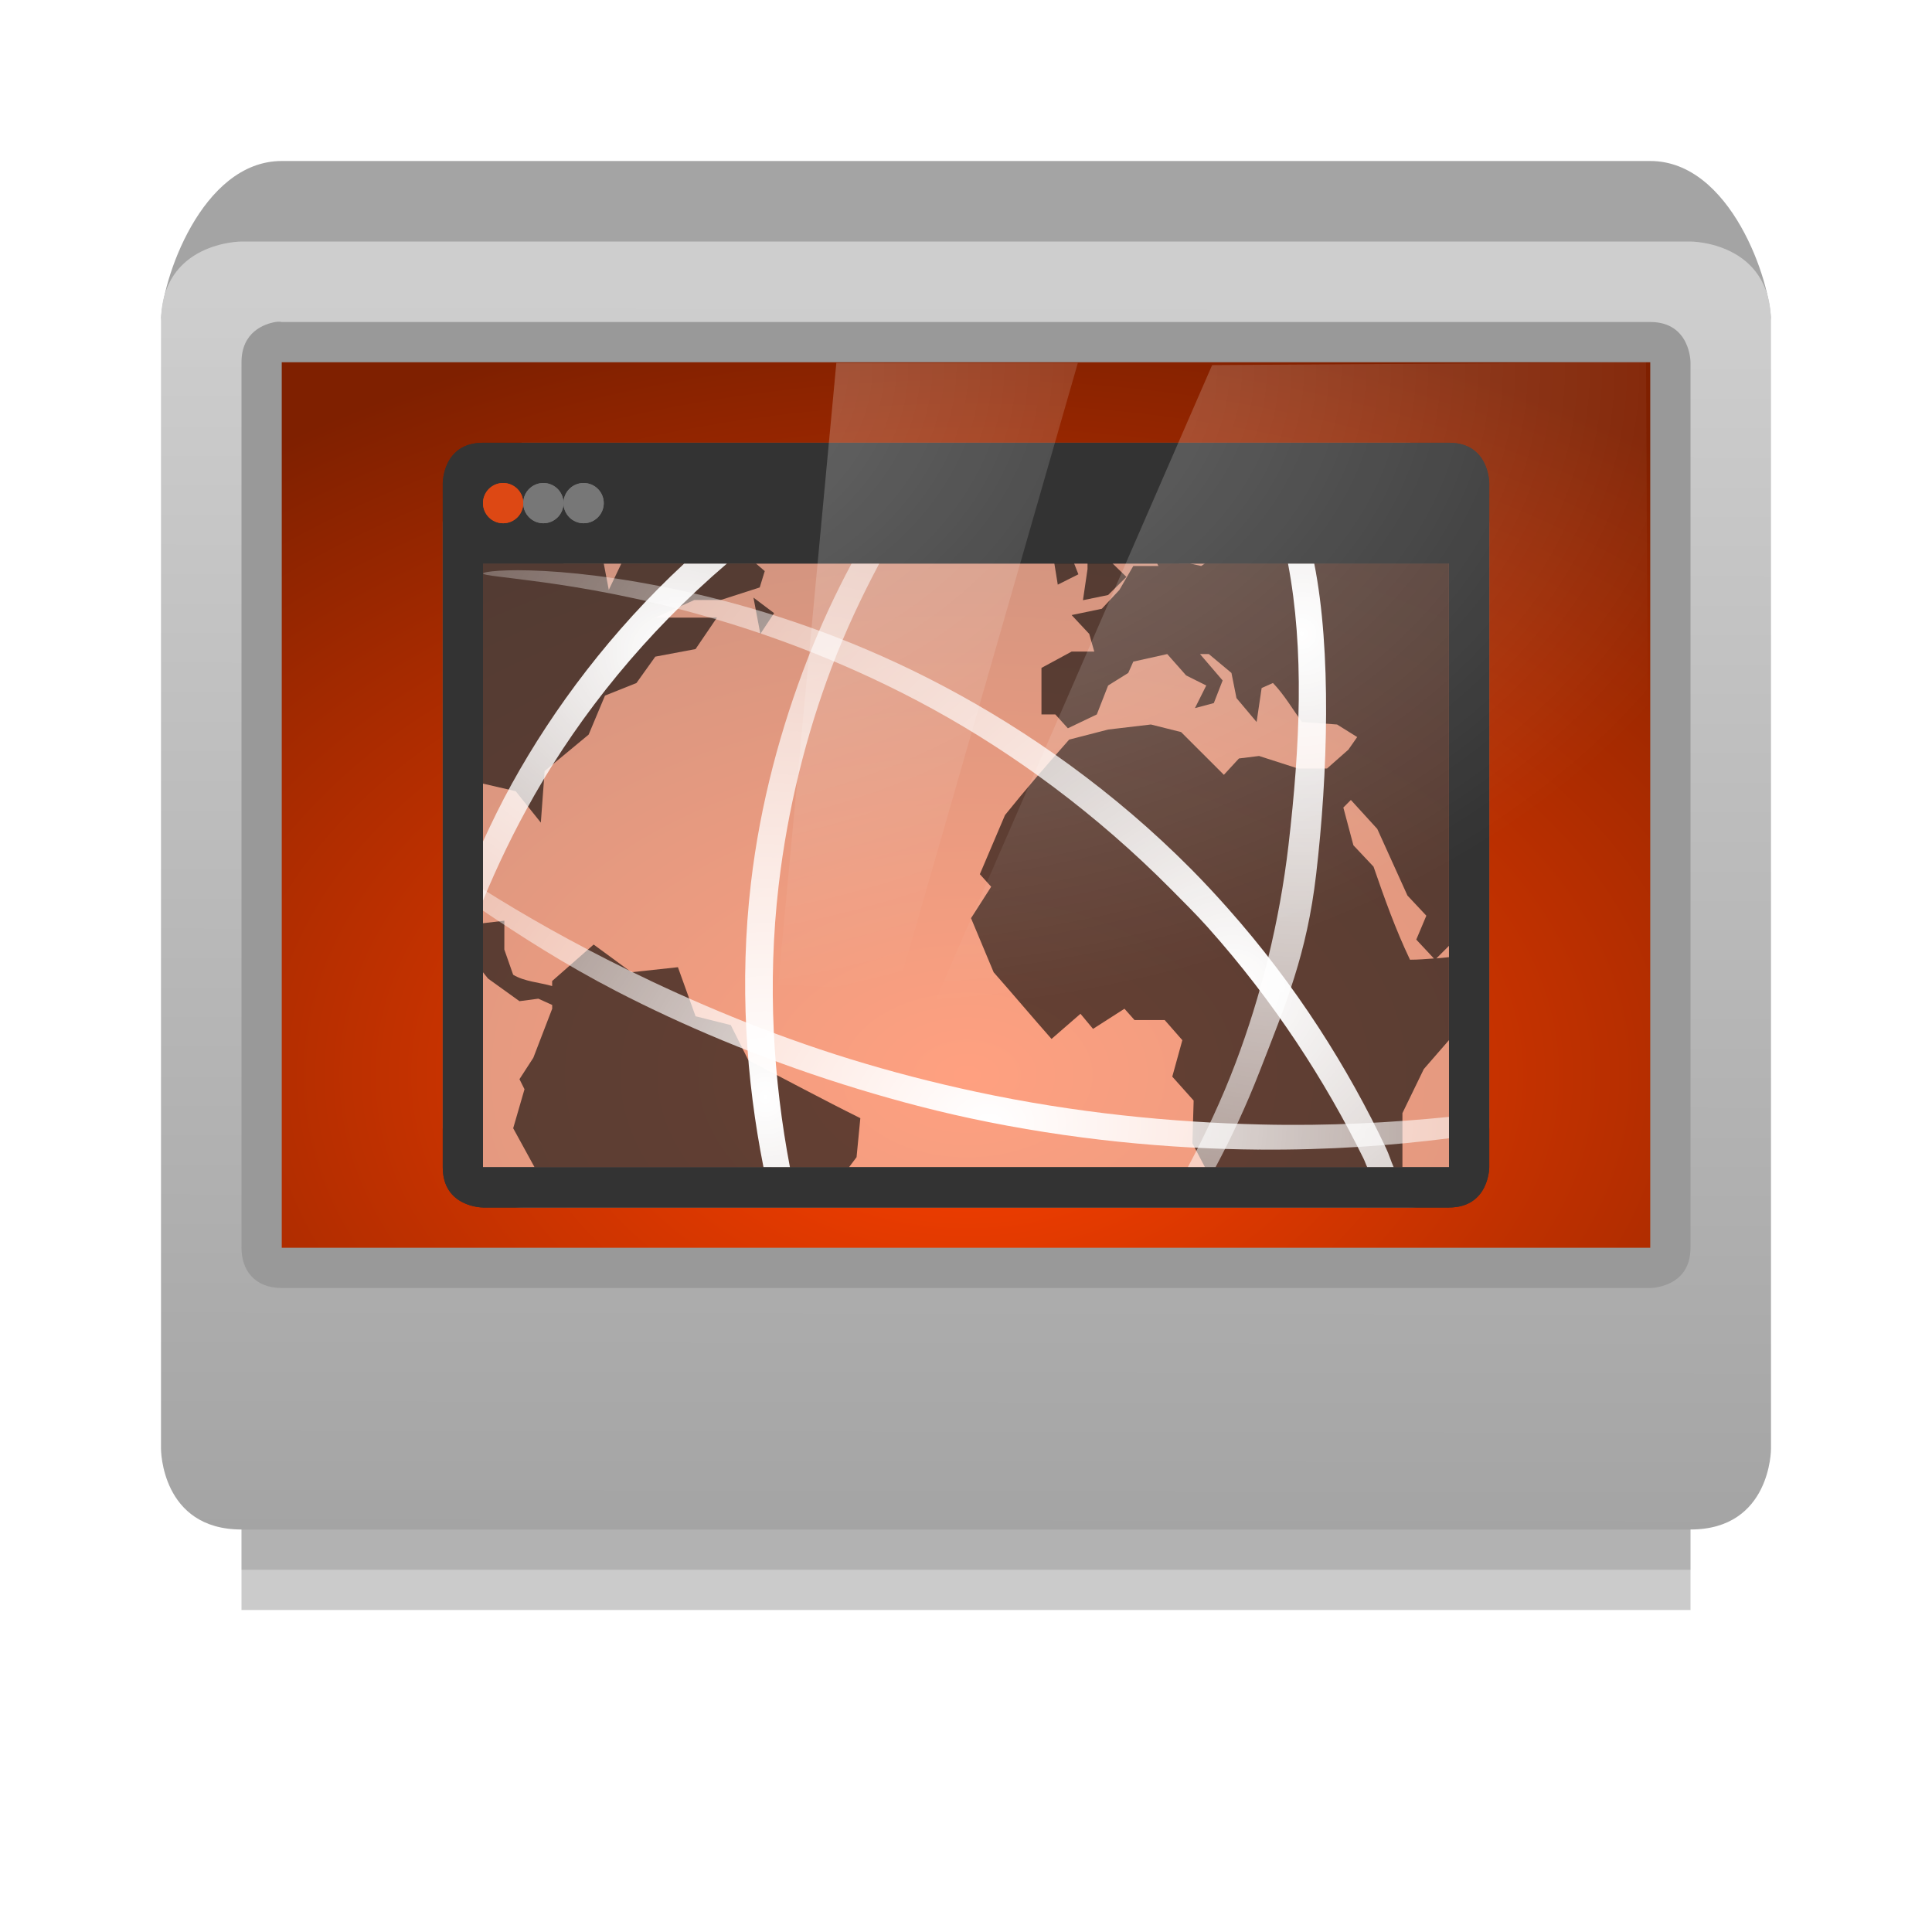 <?xml version="1.0" encoding="UTF-8" standalone="no"?>
<!-- Created with Inkscape (http://www.inkscape.org/) -->

<svg
   xmlns:dc="http://purl.org/dc/elements/1.1/"
   xmlns:cc="http://creativecommons.org/ns#"
   xmlns:rdf="http://www.w3.org/1999/02/22-rdf-syntax-ns#"
   xmlns:svg="http://www.w3.org/2000/svg"
   xmlns="http://www.w3.org/2000/svg"
   xmlns:xlink="http://www.w3.org/1999/xlink"
   xmlns:sodipodi="http://sodipodi.sourceforge.net/DTD/sodipodi-0.dtd"
   xmlns:inkscape="http://www.inkscape.org/namespaces/inkscape"
   width="48"
   height="48"
   id="svg2985"
   version="1.1"
   inkscape:version="0.48.4 r9939"
   sodipodi:docname="unity-settings-webapps.svg"
   inkscape:export-filename="/home/sam/design/icons/unity-tweak-tool/36/wm-settings-window-snapping.png"
   inkscape:export-xdpi="90"
   inkscape:export-ydpi="90">
  <defs
     id="defs2987">
    <linearGradient
       id="linearGradient4538">
      <stop
         style="stop-color:#ffffff;stop-opacity:1;"
         offset="0"
         id="stop4540" />
      <stop
         id="stop4546"
         offset="0.5"
         style="stop-color:#ffffff;stop-opacity:0;" />
      <stop
         style="stop-color:#ffffff;stop-opacity:0;"
         offset="1"
         id="stop4542" />
    </linearGradient>
    <linearGradient
       id="linearGradient4195">
      <stop
         id="stop4197"
         offset="0"
         style="stop-color:#df5e28;stop-opacity:0.941;" />
      <stop
         id="stop4199"
         offset="1"
         style="stop-color:#1a1716;stop-opacity:0.941" />
    </linearGradient>
    <linearGradient
       inkscape:collect="always"
       id="linearGradient10954">
      <stop
         style="stop-color:#909090;stop-opacity:1;"
         offset="0"
         id="stop10956" />
      <stop
         style="stop-color:#cecece;stop-opacity:1"
         offset="1"
         id="stop10958" />
    </linearGradient>
    <linearGradient
       inkscape:collect="always"
       id="linearGradient10938">
      <stop
         style="stop-color:#dadada;stop-opacity:1"
         offset="0"
         id="stop10940" />
      <stop
         style="stop-color:#f6f6f5;stop-opacity:1"
         offset="1"
         id="stop10942" />
    </linearGradient>
    <linearGradient
       inkscape:collect="always"
       id="linearGradient11438">
      <stop
         style="stop-color:#babdb6;stop-opacity:1;"
         offset="0"
         id="stop11440" />
      <stop
         style="stop-color:#4a4d46;stop-opacity:1"
         offset="1"
         id="stop11442" />
    </linearGradient>
    <linearGradient
       inkscape:collect="always"
       id="linearGradient10966">
      <stop
         style="stop-color:#ffffff;stop-opacity:1;"
         offset="0"
         id="stop10968" />
      <stop
         style="stop-color:#f0f0f0;stop-opacity:1"
         offset="1"
         id="stop10970" />
    </linearGradient>
    <linearGradient
       id="linearGradient11473">
      <stop
         style="stop-color:#ff4100;stop-opacity:1;"
         offset="0"
         id="stop11475" />
      <stop
         id="stop4454"
         offset="1"
         style="stop-color:#7f2000;stop-opacity:1;" />
    </linearGradient>
    <linearGradient
       id="linearGradient4788"
       inkscape:collect="always">
      <stop
         id="stop4790"
         offset="0"
         style="stop-color:#ffffff;stop-opacity:1;" />
      <stop
         id="stop4792"
         offset="1"
         style="stop-color:#ffffff;stop-opacity:0;" />
    </linearGradient>
    <radialGradient
       inkscape:collect="always"
       xlink:href="#linearGradient12771"
       id="radialGradient12777"
       cx="144.167"
       cy="129.174"
       fx="144.167"
       fy="129.174"
       r="97.906"
       gradientTransform="matrix(1.166,-0.051,0.033,0.747,-28.161,39.994)"
       gradientUnits="userSpaceOnUse" />
    <linearGradient
       inkscape:collect="always"
       id="linearGradient12771">
      <stop
         style="stop-color:#ffffff;stop-opacity:1;"
         offset="0"
         id="stop12773" />
      <stop
         style="stop-color:#ffffff;stop-opacity:0;"
         offset="1"
         id="stop12775" />
    </linearGradient>
    <radialGradient
       inkscape:collect="always"
       xlink:href="#linearGradient12771"
       id="radialGradient3521"
       cx="144.167"
       cy="129.174"
       fx="144.167"
       fy="129.174"
       r="97.906"
       gradientTransform="matrix(1.166,-0.051,0.033,0.747,-28.161,39.994)"
       gradientUnits="userSpaceOnUse" />
    <radialGradient
       inkscape:collect="always"
       xlink:href="#linearGradient12771"
       id="radialGradient3529"
       cx="144.167"
       cy="129.174"
       fx="144.167"
       fy="129.174"
       r="97.906"
       gradientTransform="matrix(1.166,-0.051,0.033,0.747,-28.161,39.994)"
       gradientUnits="userSpaceOnUse" />
    <radialGradient
       inkscape:collect="always"
       xlink:href="#linearGradient12771"
       id="radialGradient3537"
       cx="144.167"
       cy="129.174"
       fx="144.167"
       fy="129.174"
       r="97.906"
       gradientTransform="matrix(1.166,-0.051,0.033,0.747,-28.161,39.994)"
       gradientUnits="userSpaceOnUse" />
    <radialGradient
       inkscape:collect="always"
       xlink:href="#linearGradient12771"
       id="radialGradient3545"
       cx="144.167"
       cy="129.174"
       fx="144.167"
       fy="129.174"
       r="97.906"
       gradientTransform="matrix(1.166,-0.051,0.033,0.747,-28.161,39.994)"
       gradientUnits="userSpaceOnUse" />
    <radialGradient
       inkscape:collect="always"
       xlink:href="#linearGradient12771"
       id="radialGradient3553"
       cx="144.167"
       cy="129.174"
       fx="144.167"
       fy="129.174"
       r="97.906"
       gradientTransform="matrix(1.166,-0.051,0.033,0.747,-28.161,39.994)"
       gradientUnits="userSpaceOnUse" />
    <radialGradient
       inkscape:collect="always"
       xlink:href="#linearGradient12771"
       id="radialGradient3561"
       cx="144.167"
       cy="129.174"
       fx="144.167"
       fy="129.174"
       r="97.906"
       gradientTransform="matrix(1.166,-0.051,0.033,0.747,-28.161,39.994)"
       gradientUnits="userSpaceOnUse" />
    <radialGradient
       inkscape:collect="always"
       xlink:href="#linearGradient12771"
       id="radialGradient3569"
       cx="144.167"
       cy="129.174"
       fx="144.167"
       fy="129.174"
       r="97.906"
       gradientTransform="matrix(1.166,-0.051,0.033,0.747,-28.161,39.994)"
       gradientUnits="userSpaceOnUse" />
    <radialGradient
       inkscape:collect="always"
       xlink:href="#linearGradient12771"
       id="radialGradient3577"
       cx="144.167"
       cy="129.174"
       fx="144.167"
       fy="129.174"
       r="97.906"
       gradientTransform="matrix(1.166,-0.051,0.033,0.747,-28.161,39.994)"
       gradientUnits="userSpaceOnUse" />
    <radialGradient
       inkscape:collect="always"
       xlink:href="#linearGradient12771"
       id="radialGradient3585"
       cx="144.167"
       cy="129.174"
       fx="144.167"
       fy="129.174"
       r="97.906"
       gradientTransform="matrix(1.166,-0.051,0.033,0.747,-28.161,39.994)"
       gradientUnits="userSpaceOnUse" />
    <radialGradient
       inkscape:collect="always"
       xlink:href="#linearGradient12771"
       id="radialGradient3593"
       cx="144.167"
       cy="129.174"
       fx="144.167"
       fy="129.174"
       r="97.906"
       gradientTransform="matrix(1.166,-0.051,0.033,0.747,-28.161,39.994)"
       gradientUnits="userSpaceOnUse" />
    <radialGradient
       inkscape:collect="always"
       xlink:href="#linearGradient12771"
       id="radialGradient3601"
       cx="144.167"
       cy="129.174"
       fx="144.167"
       fy="129.174"
       r="97.906"
       gradientTransform="matrix(1.166,-0.051,0.033,0.747,-28.161,39.994)"
       gradientUnits="userSpaceOnUse" />
    <radialGradient
       r="97.906"
       fy="129.174"
       fx="144.167"
       cy="129.174"
       cx="144.167"
       gradientTransform="matrix(1.166,-0.051,0.033,0.747,-28.161,39.994)"
       gradientUnits="userSpaceOnUse"
       id="radialGradient3665"
       xlink:href="#linearGradient12771"
       inkscape:collect="always" />
    <radialGradient
       inkscape:collect="always"
       xlink:href="#linearGradient10966"
       id="radialGradient3348"
       gradientUnits="userSpaceOnUse"
       gradientTransform="matrix(0.171,2.3948575e-4,-1.885288e-4,0.135,-0.824,18.426)"
       cx="149.565"
       cy="258.761"
       fx="149.565"
       fy="258.761"
       r="116.231" />
    <linearGradient
       inkscape:collect="always"
       xlink:href="#linearGradient10938"
       id="linearGradient3355"
       gradientUnits="userSpaceOnUse"
       gradientTransform="matrix(0.176,0,0,0.18,-1.587,12.337)"
       x1="134.833"
       y1="68.529"
       x2="171.903"
       y2="206.876" />
    <linearGradient
       inkscape:collect="always"
       xlink:href="#linearGradient11438"
       id="linearGradient3357"
       gradientUnits="userSpaceOnUse"
       x1="184.951"
       y1="149.21"
       x2="185.071"
       y2="236.397"
       gradientTransform="matrix(0.18,0,0,0.18,-0.639,10.853)" />
    <radialGradient
       inkscape:collect="always"
       xlink:href="#linearGradient12771"
       id="radialGradient3387"
       gradientUnits="userSpaceOnUse"
       gradientTransform="matrix(1.166,-0.051,0.033,0.747,-28.161,39.994)"
       cx="144.167"
       cy="129.174"
       fx="144.167"
       fy="129.174"
       r="97.906" />
    <radialGradient
       inkscape:collect="always"
       xlink:href="#linearGradient4788"
       id="radialGradient3404"
       gradientUnits="userSpaceOnUse"
       gradientTransform="matrix(-1.824,0.009,-0.006,-1.308,609.529,98.067)"
       cx="326.021"
       cy="58"
       fx="326.021"
       fy="58"
       r="12.5" />
    <radialGradient
       inkscape:collect="always"
       xlink:href="#linearGradient4788"
       id="radialGradient3407"
       gradientUnits="userSpaceOnUse"
       gradientTransform="matrix(-1.888,0.009,-0.006,-1.28,636.86,96.523)"
       cx="326.021"
       cy="58"
       fx="326.021"
       fy="58"
       r="12.5" />
    <radialGradient
       inkscape:collect="always"
       xlink:href="#linearGradient11473"
       id="radialGradient4014"
       gradientUnits="userSpaceOnUse"
       gradientTransform="matrix(0.271,0,0,0.178,-16.458,8.84)"
       cx="149.565"
       cy="190.137"
       fx="149.565"
       fy="190.137"
       r="108.515" />
    <linearGradient
       inkscape:collect="always"
       xlink:href="#linearGradient10954"
       id="linearGradient4020"
       gradientUnits="userSpaceOnUse"
       gradientTransform="matrix(0.17,2.3939518e-4,-2.3776336e-4,0.171,-1.345,13.528)"
       x1="141.315"
       y1="237.286"
       x2="141.315"
       y2="57.029" />
    <radialGradient
       inkscape:collect="always"
       xlink:href="#linearGradient4195-5"
       id="radialGradient3889"
       gradientUnits="userSpaceOnUse"
       gradientTransform="matrix(0.203,-0.088,0.124,0.336,-42.386,-18.86)"
       cx="189.702"
       cy="230.104"
       fx="189.702"
       fy="230.104"
       r="108.515" />
    <linearGradient
       id="linearGradient4195-5">
      <stop
         id="stop4197-5"
         offset="0"
         style="stop-color:#ff5200;stop-opacity:1;" />
      <stop
         id="stop4199-9"
         offset="1"
         style="stop-color:#000000;stop-opacity:1;" />
    </linearGradient>
    <filter
       inkscape:collect="always"
       id="filter3920">
      <feGaussianBlur
         inkscape:collect="always"
         stdDeviation="0.237"
         id="feGaussianBlur3922" />
    </filter>
    <filter
       inkscape:collect="always"
       id="filter4015"
       x="-0.36"
       width="1.72"
       y="-0.36"
       height="1.72">
      <feGaussianBlur
         inkscape:collect="always"
         stdDeviation="0.75"
         id="feGaussianBlur4017" />
    </filter>
    <filter
       inkscape:collect="always"
       id="filter4025"
       x="-0.36"
       width="1.72"
       y="-0.36"
       height="1.72">
      <feGaussianBlur
         inkscape:collect="always"
         stdDeviation="0.75"
         id="feGaussianBlur4027" />
    </filter>
    <filter
       inkscape:collect="always"
       id="filter4035"
       x="-0.36"
       width="1.72"
       y="-0.36"
       height="1.72">
      <feGaussianBlur
         inkscape:collect="always"
         stdDeviation="0.75"
         id="feGaussianBlur4037" />
    </filter>
    <radialGradient
       inkscape:collect="always"
       xlink:href="#linearGradient11473"
       id="radialGradient4112"
       gradientUnits="userSpaceOnUse"
       gradientTransform="matrix(0.271,0,0,0.178,-16.458,8.84)"
       cx="149.565"
       cy="190.137"
       fx="149.565"
       fy="190.137"
       r="108.515" />
    <radialGradient
       inkscape:collect="always"
       xlink:href="#linearGradient11473"
       id="radialGradient4115"
       gradientUnits="userSpaceOnUse"
       gradientTransform="matrix(0.271,0,0,0.178,-16.458,8.84)"
       cx="149.565"
       cy="190.137"
       fx="149.565"
       fy="190.137"
       r="108.515" />
    <linearGradient
       inkscape:collect="always"
       id="linearGradient3837">
      <stop
         style="stop-color:#c3beba;stop-opacity:1;"
         offset="0"
         id="stop3839" />
      <stop
         style="stop-color:#e2e1de;stop-opacity:1"
         offset="1"
         id="stop3841" />
    </linearGradient>
    <linearGradient
       inkscape:collect="always"
       xlink:href="#linearGradient3837"
       id="linearGradient4159"
       gradientUnits="userSpaceOnUse"
       gradientTransform="matrix(0.952,0,0,0.875,-33.824,-74.437)"
       x1="7"
       y1="51"
       x2="24"
       y2="51" />
    <radialGradient
       inkscape:collect="always"
       xlink:href="#linearGradient3991-2-6"
       id="radialGradient3300"
       gradientUnits="userSpaceOnUse"
       gradientTransform="matrix(2.67,0,0,2.086,-23.096,-52.717)"
       cx="17.048"
       cy="33.642"
       fx="17.048"
       fy="33.642"
       r="13.703" />
    <linearGradient
       inkscape:collect="always"
       id="linearGradient3991-2-6">
      <stop
         style="stop-color:#ffffff;stop-opacity:1;"
         offset="0"
         id="stop3993-6-8" />
      <stop
         style="stop-color:#ffffff;stop-opacity:0;"
         offset="1"
         id="stop3995-6-3" />
    </linearGradient>
    <radialGradient
       inkscape:collect="always"
       xlink:href="#linearGradient3999-1-7"
       id="radialGradient3292"
       gradientUnits="userSpaceOnUse"
       gradientTransform="matrix(8.887,0,0,9.35,-117.559,-383.602)"
       cx="14.98"
       cy="44.726"
       fx="14.98"
       fy="44.726"
       r="4.36" />
    <linearGradient
       inkscape:collect="always"
       id="linearGradient3999-1-7">
      <stop
         style="stop-color:#ffffff;stop-opacity:1;"
         offset="0"
         id="stop4001-2-6" />
      <stop
         style="stop-color:#ffffff;stop-opacity:0;"
         offset="1"
         id="stop4003-9-5" />
    </linearGradient>
    <linearGradient
       inkscape:collect="always"
       id="linearGradient3983-4-1">
      <stop
         style="stop-color:#ffffff;stop-opacity:1;"
         offset="0"
         id="stop3985-7-3" />
      <stop
         style="stop-color:#ffffff;stop-opacity:0;"
         offset="1"
         id="stop3987-8-6" />
    </linearGradient>
    <linearGradient
       inkscape:collect="always"
       id="linearGradient4007-0-4">
      <stop
         style="stop-color:#ffffff;stop-opacity:1;"
         offset="0"
         id="stop4009-0-6" />
      <stop
         style="stop-color:#ffffff;stop-opacity:0;"
         offset="1"
         id="stop4011-1-4" />
    </linearGradient>
    <linearGradient
       inkscape:collect="always"
       id="linearGradient3991-2-6-2">
      <stop
         style="stop-color:#ffffff;stop-opacity:1;"
         offset="0"
         id="stop3993-6-8-8" />
      <stop
         style="stop-color:#ffffff;stop-opacity:0;"
         offset="1"
         id="stop3995-6-3-5" />
    </linearGradient>
    <radialGradient
       inkscape:collect="always"
       xlink:href="#linearGradient3999-1-7-3"
       id="radialGradient3114"
       gradientUnits="userSpaceOnUse"
       gradientTransform="matrix(6.06,0,0,6.375,-80.422,-259.153)"
       cx="14.98"
       cy="44.726"
       fx="14.98"
       fy="44.726"
       r="4.36" />
    <linearGradient
       inkscape:collect="always"
       id="linearGradient3999-1-7-3">
      <stop
         style="stop-color:#ffffff;stop-opacity:1;"
         offset="0"
         id="stop4001-2-6-8" />
      <stop
         style="stop-color:#ffffff;stop-opacity:0;"
         offset="1"
         id="stop4003-9-5-7" />
    </linearGradient>
    <radialGradient
       inkscape:collect="always"
       xlink:href="#linearGradient3999-1-7-3"
       id="radialGradient4691"
       gradientUnits="userSpaceOnUse"
       gradientTransform="matrix(6.06,0,0,-6.375,-71.765,328.371)"
       cx="14.98"
       cy="44.726"
       fx="14.98"
       fy="44.726"
       r="4.36" />
    <radialGradient
       inkscape:collect="always"
       xlink:href="#linearGradient3991-2-6-2"
       id="radialGradient4694"
       gradientUnits="userSpaceOnUse"
       gradientTransform="matrix(1.82,0,0,-1.423,-6.454,91.798)"
       cx="17.048"
       cy="33.642"
       fx="17.048"
       fy="33.642"
       r="13.703" />
    <radialGradient
       inkscape:collect="always"
       xlink:href="#linearGradient4007-0-4"
       id="radialGradient4697"
       gradientUnits="userSpaceOnUse"
       gradientTransform="matrix(2.274,0,0,-1.959,-12.418,127.566)"
       cx="12.846"
       cy="48.694"
       fx="12.846"
       fy="48.694"
       r="10.719" />
    <radialGradient
       inkscape:collect="always"
       xlink:href="#linearGradient3983-4-1"
       id="radialGradient4700"
       gradientUnits="userSpaceOnUse"
       gradientTransform="matrix(3.191,-0.303,-0.298,-3.14,-30.076,187.712)"
       cx="23.192"
       cy="44.639"
       fx="23.192"
       fy="44.639"
       r="8.988" />
    <radialGradient
       inkscape:collect="always"
       xlink:href="#linearGradient3999-1-7-3"
       id="radialGradient4704"
       gradientUnits="userSpaceOnUse"
       gradientTransform="matrix(-6.06,0,0,6.375,123.121,-253.371)"
       cx="14.98"
       cy="44.726"
       fx="14.98"
       fy="44.726"
       r="4.36" />
    <filter
       inkscape:collect="always"
       id="filter4737">
      <feGaussianBlur
         inkscape:collect="always"
         stdDeviation="0.488"
         id="feGaussianBlur4739" />
    </filter>
    <filter
       color-interpolation-filters="sRGB"
       inkscape:collect="always"
       id="filter6306"
       x="-0.067"
       width="1.133"
       y="-0.6"
       height="2.2">
      <feGaussianBlur
         inkscape:collect="always"
         stdDeviation="1"
         id="feGaussianBlur6308" />
    </filter>
    <filter
       color-interpolation-filters="sRGB"
       inkscape:collect="always"
       id="filter6294"
       x="-0.032"
       width="1.063"
       y="-0.57"
       height="2.14">
      <feGaussianBlur
         inkscape:collect="always"
         stdDeviation="0.475"
         id="feGaussianBlur6296" />
    </filter>
    <linearGradient
       inkscape:collect="always"
       xlink:href="#linearGradient10954-4"
       id="linearGradient4020-4"
       gradientUnits="userSpaceOnUse"
       gradientTransform="matrix(0.17,2.3939518e-4,-2.3776336e-4,0.171,-1.345,13.528)"
       x1="141.315"
       y1="237.286"
       x2="141.315"
       y2="57.029" />
    <linearGradient
       id="linearGradient10954-4">
      <stop
         style="stop-color:#a4a4a4;stop-opacity:1;"
         offset="0"
         id="stop10956-8" />
      <stop
         style="stop-color:#cecece;stop-opacity:1"
         offset="1"
         id="stop10958-8" />
    </linearGradient>
  </defs>
  <sodipodi:namedview
     id="base"
     pagecolor="#ffffff"
     bordercolor="#666666"
     borderopacity="1.0"
     inkscape:pageopacity="0"
     inkscape:pageshadow="2"
     inkscape:zoom="16"
     inkscape:cx="9.677981"
     inkscape:cy="15.557808"
     inkscape:current-layer="layer1"
     showgrid="false"
     inkscape:document-units="px"
     inkscape:grid-bbox="true"
     inkscape:window-width="1366"
     inkscape:window-height="711"
     inkscape:window-x="0"
     inkscape:window-y="27"
     inkscape:window-maximized="1"
     showguides="true"
     inkscape:guide-bbox="true">
    <inkscape:grid
       type="xygrid"
       id="grid2982"
       empspacing="5"
       visible="true"
       enabled="true"
       snapvisiblegridlinesonly="true" />
  </sodipodi:namedview>
  <g
     id="layer1"
     inkscape:label="Layer 1"
     inkscape:groupmode="layer"
     transform="translate(0,-16)">
    <rect
       ry="0"
       y="52"
       x="6"
       height="4"
       width="36"
       id="rect6310"
       style="opacity:0.45;fill:#000000;fill-opacity:1;fill-rule:nonzero;stroke:none;filter:url(#filter6306)" />
    <rect
       ry="1"
       rx="0"
       y="53"
       x="6"
       height="2"
       width="36"
       id="rect6312"
       style="opacity:0.35;fill:#000000;fill-opacity:1;fill-rule:nonzero;stroke:none;filter:url(#filter6294)" />
    <path
       inkscape:connector-curvature="0"
       style="fill:#a4a4a4;fill-opacity:1;stroke:none;display:inline;enable-background:new"
       d="m 41,20 c 2,0 3,3 3,4 0,-0.554 -1,-1 -1,-1 l -38,0 c 0,0 -1,0.446 -1,1 0,-1 1,-4 3,-4 z"
       id="path6314"
       sodipodi:nodetypes="ccssccc" />
    <path
       sodipodi:nodetypes="ccccccccc"
       id="path6316"
       d="m 6,22 c 0,0 -2,0 -2,2 l 0,28 c 0,0 0,2 2,2 l 36,0 c 2,0 2,-2 2,-2 l 0,-28 c 0,-2 -2,-2 -2,-2 z"
       style="color:#000000;fill:url(#linearGradient4020-4);fill-opacity:1;fill-rule:nonzero;stroke:none;stroke-width:2;marker:none;visibility:visible;display:inline;overflow:visible;enable-background:accumulate"
       inkscape:connector-curvature="0" />
    <rect
       transform="matrix(1,0.001,-0.001,1,0,0)"
       ry="0.877"
       rx="0.872"
       y="24.489"
       x="6.565"
       height="22.953"
       width="34.971"
       id="rect10538"
       style="color:#000000;fill:url(#radialGradient4115);fill-opacity:1;fill-rule:nonzero;stroke:none;stroke-width:2;marker:none;visibility:visible;display:inline;overflow:visible;enable-background:accumulate" />
    <path
       sodipodi:nodetypes="scscsccssccccc"
       inkscape:connector-curvature="0"
       id="rect3818"
       d="m 11.938,27.5 c -1,0 -1,1 -1,1 l 0,6 c 0,1 1,1 1,1 l 9,0 c 1,0 1,-1 1,-1 l 0,-6 c 0,0 0,-1 -1,-1 z m 0,2 9,0 0,5 -9,0 z"
       style="font-size:medium;font-style:normal;font-variant:normal;font-weight:normal;font-stretch:normal;text-indent:0;text-align:start;text-decoration:none;line-height:normal;letter-spacing:normal;word-spacing:normal;text-transform:none;direction:ltr;block-progression:tb;writing-mode:lr-tb;text-anchor:start;baseline-shift:baseline;color:#000000;fill:#8100ff;fill-opacity:0;stroke:none;stroke-width:2;marker:none;visibility:visible;display:inline;overflow:visible;enable-background:accumulate;font-family:Sans;-inkscape-font-specification:Sans" />
    <path
       sodipodi:nodetypes="sssssssss"
       inkscape:connector-curvature="0"
       id="rect3822"
       d="m 13,27 c -1.091,0 -2,0.909 -2,2 l 0,15 c 0,1.091 0.909,2 2,2 l 22,0 c 1.091,0 2,-0.909 2,-2 l 0,-15 c 0,-1.091 -0.909,-2 -2,-2 z"
       style="font-size:medium;font-style:normal;font-variant:normal;font-weight:normal;font-stretch:normal;text-indent:0;text-align:start;text-decoration:none;line-height:normal;letter-spacing:normal;word-spacing:normal;text-transform:none;direction:ltr;block-progression:tb;writing-mode:lr-tb;text-anchor:start;baseline-shift:baseline;opacity:0.5;color:#000000;fill:#ffffff;fill-opacity:1;fill-rule:nonzero;stroke:none;stroke-width:2;marker:none;visibility:visible;display:inline;overflow:visible;enable-background:accumulate;font-family:Sans;-inkscape-font-specification:Sans" />
    <path
       style="font-size:medium;font-style:normal;font-variant:normal;font-weight:normal;font-stretch:normal;text-indent:0;text-align:start;text-decoration:none;line-height:normal;letter-spacing:normal;word-spacing:normal;text-transform:none;direction:ltr;block-progression:tb;writing-mode:lr-tb;text-anchor:start;baseline-shift:baseline;color:#000000;fill:#333333;fill-opacity:1;stroke:none;stroke-width:2;marker:none;visibility:visible;display:inline;overflow:visible;filter:url(#filter3920);enable-background:accumulate;font-family:Sans;-inkscape-font-specification:Sans"
       d="m 12,27 c -1,0 -1,1 -1,1 l 0,17 c 0,1 1,1 1,1 l 24,0 c 1,0 1,-1 1,-1 l 0,-17 c 0,0 0,-1 -1,-1 z m 0,3 24,0 0,15 -24,0 z"
       id="path3918"
       inkscape:connector-curvature="0"
       sodipodi:nodetypes="scscsccssccccc" />
    <g
       transform="translate(42.469,-2)"
       id="g3482"
       style="fill:#000000;fill-opacity:1">
      <path
         sodipodi:nodetypes="cccccccccccccccccccccccccccccccccccccccccccccccccccccccccccccccccccccccccccccccccc"
         inkscape:connector-curvature="0"
         transform="translate(0,28)"
         id="path4144"
         d="m -13.719,4 0.031,0.062 -0.625,0 -0.344,0.594 -0.438,0.469 -0.75,0.156 0.438,0.469 0.125,0.438 -0.562,0 -0.75,0.406 0,1.156 0.344,0 0.312,0.344 0.719,-0.344 0.281,-0.719 0.5,-0.312 0.125,-0.281 L -13.469,6.25 -13,6.781 l 0.5,0.25 -0.281,0.562 0.469,-0.125 0.219,-0.562 -0.562,-0.656 0.219,0 0.562,0.469 0.125,0.625 0.5,0.594 0.125,-0.844 0.281,-0.125 c 0.281,0.292 0.482,0.641 0.719,0.969 L -9.25,8 -8.75,8.312 -8.969,8.625 -9.5,9.094 l -0.719,0 -0.969,-0.312 -0.5,0.062 L -12.062,9.25 -13.125,8.188 -13.875,8 l -1.062,0.125 -0.969,0.25 C -16.448,8.989 -16.987,9.612 -17.5,10.25 l -0.625,1.469 0.281,0.312 -0.5,0.781 0.562,1.344 c 0.483,0.547 0.955,1.109 1.438,1.656 l 0.719,-0.625 0.312,0.375 0.781,-0.5 0.25,0.281 0.75,0 0.438,0.5 -0.25,0.906 0.531,0.594 -0.031,1.062 0.312,0.594 4.906,0 0,-1.344 0.531,-1.094 0.625,-0.719 0,-2.062 c -0.103,0.01 -0.209,0.024 -0.312,0.031 l 0.312,-0.312 0,-9.5 -6.062,0 L -12.625,4.062 -12.906,4 z m 4.812,5.875 0.656,0.719 0.75,1.656 0.469,0.5 -0.25,0.594 0.438,0.469 c -0.199,0.014 -0.389,0.031 -0.594,0.031 -0.362,-0.76 -0.631,-1.517 -0.906,-2.312 l -0.5,-0.531 -0.25,-0.938 z"
         style="opacity:0.6;fill:#000000;fill-opacity:1;fill-rule:nonzero;stroke:none" />
      <g
         transform="matrix(0.782,0,0,0.782,-38.224,22.279)"
         id="g4162"
         style="opacity:0.6;fill:#000000;fill-opacity:1;fill-rule:nonzero;stroke:none">
        <g
           id="g4166"
           style="fill:#000000;fill-opacity:1">
          <path
             inkscape:connector-curvature="0"
             d="m 28.833,12.775 -0.291,-0.741 -0.51,0.165 0.146,0.904 0.654,-0.328"
             id="path4168"
             style="fill:#000000;fill-opacity:1" />
        </g>
      </g>
      <g
         transform="matrix(0.782,0,0,0.782,-38.224,22.279)"
         id="g4170"
         style="opacity:0.6;fill:#000000;fill-opacity:1;fill-rule:nonzero;stroke:none">
        <g
           id="g4174"
           style="fill:#000000;fill-opacity:1">
          <path
             inkscape:connector-curvature="0"
             d="m 29.123,12.609 -0.145,0.988 0.8,-0.165 0.581,-0.575 -0.509,-0.494 C 29.679,11.908 29.482,11.483 29.268,11.046 l -0.435,0 0,0.493 0.29,0.329 0,0.74"
             id="path4176"
             style="fill:#000000;fill-opacity:1" />
        </g>
      </g>
      <path
         sodipodi:nodetypes="cccccccccccccccccccccccccccccccccccccccccccccccc"
         inkscape:connector-curvature="0"
         transform="translate(0,28)"
         id="path4184"
         d="m -30.469,4 0,5.469 0.812,0.188 0.625,0.781 0.094,-1.281 1.094,-0.906 0.406,-0.969 0.781,-0.312 0.469,-0.656 1,-0.188 0.531,-0.781 -1.531,0 0.969,-0.438 0.656,0 0.969,-0.312 0.125,-0.406 L -23.688,4 -27.031,4 -27.344,4.656 -27.469,4 z m 0.531,8.875 -0.531,0.062 0,1.219 0.125,0.156 0.781,0.562 0.469,-0.062 0.344,0.156 0,0.094 -0.469,1.219 -0.344,0.531 0.125,0.25 -0.281,0.969 0.531,0.969 7.812,0 0.188,-0.25 0.094,-0.969 c -0.933,-0.463 -1.855,-0.961 -2.781,-1.438 l -0.438,-0.875 -0.875,-0.219 -0.438,-1.219 -1.156,0.125 -0.938,-0.688 -1.031,0.906 0,0.125 c -0.31,-0.089 -0.693,-0.112 -0.969,-0.281 l -0.219,-0.625 z"
         style="opacity:0.6;fill:#000000;fill-opacity:1;fill-rule:nonzero;stroke:none" />
      <g
         transform="matrix(0.782,0,0,0.782,-38.224,22.279)"
         id="g4230"
         style="opacity:0.6;fill:#000000;fill-opacity:1;fill-rule:nonzero;stroke:none">
        <g
           id="g4234"
           style="fill:#000000;fill-opacity:1">
          <path
             inkscape:connector-curvature="0"
             d="m 18.729,14.666 0.436,-0.658 -0.655,-0.493 0.218,1.151"
             id="path4236"
             style="fill:#000000;fill-opacity:1" />
        </g>
      </g>
    </g>
    <g
       id="g4713"
       style="filter:url(#filter4737)">
      <path
         style="fill:url(#radialGradient4700);fill-rule:evenodd;stroke:none"
         d="m 33.969,45 c -0.035,-0.072 -0.058,-0.146 -0.094,-0.219 -0.948,-1.923 -2.216,-3.893 -3.875,-5.75 -0.284,-0.318 -0.601,-0.63 -0.906,-0.938 -1.859,-1.874 -3.896,-3.364 -5.906,-4.469 -2.011,-1.105 -3.983,-1.836 -5.656,-2.312 -1.673,-0.477 -3.063,-0.71 -4.031,-0.844 -0.968,-0.134 -1.502,-0.172 -1.5,-0.219 0.002,-0.047 0.545,-0.116 1.531,-0.062 0.986,0.054 2.404,0.231 4.125,0.656 1.721,0.425 3.737,1.117 5.812,2.219 2.076,1.101 4.214,2.605 6.125,4.531 0.314,0.317 0.615,0.641 0.906,0.969 1.701,1.913 3,3.983 3.938,5.969 0.074,0.157 0.118,0.313 0.188,0.469 z"
         id="path4715"
         inkscape:connector-curvature="0"
         sodipodi:nodetypes="cscssssccssscscc" />
      <path
         style="fill:url(#radialGradient4697);fill-rule:evenodd;stroke:none"
         d="m 12,38.375 0,-1.469 c 0.217,-0.474 0.452,-0.955 0.719,-1.438 C 13.76,33.584 15.198,31.67 17,30 l 1.062,0 c -2.026,1.732 -3.627,3.729 -4.781,5.75 -0.504,0.883 -0.93,1.772 -1.281,2.625 z"
         id="path4717"
         inkscape:connector-curvature="0"
         sodipodi:nodetypes="ccsccsc" />
      <path
         style="fill:url(#radialGradient4694);fill-rule:evenodd;stroke:none"
         d="m 31.281,44.562 c -2.223,-0.019 -4.679,-0.243 -7.188,-0.781 -1.099,-0.236 -2.136,-0.522 -3.156,-0.844 -2.073,-0.654 -3.991,-1.467 -5.625,-2.312 -1.287,-0.667 -2.351,-1.352 -3.312,-2 l 0,-0.531 c 1.03,0.648 2.209,1.32 3.594,2 1.625,0.798 3.492,1.59 5.531,2.219 1.003,0.309 2.046,0.581 3.125,0.812 2.462,0.528 4.877,0.76 7.062,0.812 1.741,0.042 3.277,-0.048 4.688,-0.188 l 0,0.531 c -1.406,0.18 -2.985,0.296 -4.719,0.281 z"
         id="path4719"
         inkscape:connector-curvature="0"
         sodipodi:nodetypes="sscsccscssccs" />
      <path
         style="fill:url(#radialGradient4691);fill-rule:evenodd;stroke:none"
         d="m 18.969,45 c -0.431,-2.17 -0.603,-4.573 -0.312,-7.062 0.23,-1.975 0.747,-3.871 1.406,-5.562 0.33,-0.847 0.695,-1.629 1.094,-2.375 l 0.688,0 c -0.431,0.811 -0.837,1.666 -1.188,2.594 -0.623,1.648 -1.089,3.489 -1.312,5.406 -0.287,2.466 -0.129,4.846 0.281,7 z"
         id="path4721"
         inkscape:connector-curvature="0"
         sodipodi:nodetypes="csccccscc" />
      <path
         sodipodi:nodetypes="csccccscc"
         inkscape:connector-curvature="0"
         id="path4723"
         d="m 32.652,30 c 0.431,2.17 0.338,5.236 0.047,7.725 -0.23,1.975 -0.747,3.208 -1.406,4.9 -0.33,0.847 -0.695,1.629 -1.094,2.375 l -0.688,0 c 0.431,-0.811 0.837,-1.666 1.188,-2.594 C 31.323,40.758 31.788,38.917 32.012,37 32.299,34.534 32.41,32.154 32,30 z"
         style="fill:url(#radialGradient4704);fill-rule:evenodd;stroke:none" />
    </g>
    <path
       sodipodi:nodetypes="scscsccssccccc"
       inkscape:connector-curvature="0"
       id="rect3818-4"
       d="m 12,27 c -1,0 -1,1 -1,1 l 0,17 c 0,1 1,1 1,1 l 24,0 c 1,0 1,-1 1,-1 l 0,-17 c 0,0 0,-1 -1,-1 z m 0,3 24,0 0,15 -24,0 z"
       style="font-size:medium;font-style:normal;font-variant:normal;font-weight:normal;font-stretch:normal;text-indent:0;text-align:start;text-decoration:none;line-height:normal;letter-spacing:normal;word-spacing:normal;text-transform:none;direction:ltr;block-progression:tb;writing-mode:lr-tb;text-anchor:start;baseline-shift:baseline;color:#000000;fill:#333333;fill-opacity:1;stroke:none;stroke-width:2;marker:none;visibility:visible;display:inline;overflow:visible;enable-background:accumulate;font-family:Sans;-inkscape-font-specification:Sans" />
    <g
       id="g4039"
       transform="translate(-1,-1)">
      <path
         sodipodi:type="arc"
         style="fill:#dd4814;fill-opacity:1;stroke:none"
         id="path3979"
         sodipodi:cx="57.5"
         sodipodi:cy="20.5"
         sodipodi:rx="2.5"
         sodipodi:ry="2.5"
         d="M 60,20.5 C 60,21.881 58.881,23 57.5,23 56.119,23 55,21.881 55,20.5 55,19.119 56.119,18 57.5,18 c 1.381,0 2.5,1.119 2.5,2.5 z"
         transform="matrix(0.2,0,0,0.2,2,25.4)" />
      <path
         sodipodi:type="arc"
         style="fill:#777777;fill-opacity:1;stroke:none"
         id="path4005"
         sodipodi:cx="57.5"
         sodipodi:cy="20.5"
         sodipodi:rx="2.5"
         sodipodi:ry="2.5"
         d="M 60,20.5 C 60,21.881 58.881,23 57.5,23 56.119,23 55,21.881 55,20.5 55,19.119 56.119,18 57.5,18 c 1.381,0 2.5,1.119 2.5,2.5 z"
         transform="matrix(0.2,0,0,0.2,3,25.4)" />
      <path
         transform="matrix(0.2,0,0,0.2,4,25.4)"
         d="M 60,20.5 C 60,21.881 58.881,23 57.5,23 56.119,23 55,21.881 55,20.5 55,19.119 56.119,18 57.5,18 c 1.381,0 2.5,1.119 2.5,2.5 z"
         sodipodi:ry="2.5"
         sodipodi:rx="2.5"
         sodipodi:cy="20.5"
         sodipodi:cx="57.5"
         id="path4007"
         style="fill:#777777;fill-opacity:1;stroke:none"
         sodipodi:type="arc" />
      <path
         transform="matrix(0.2,0,0,0.2,3,25.4)"
         d="M 60,20.5 C 60,21.881 58.881,23 57.5,23 56.119,23 55,21.881 55,20.5 55,19.119 56.119,18 57.5,18 c 1.381,0 2.5,1.119 2.5,2.5 z"
         sodipodi:ry="2.5"
         sodipodi:rx="2.5"
         sodipodi:cy="20.5"
         sodipodi:cx="57.5"
         id="path4009"
         style="fill:#777777;fill-opacity:1;stroke:none;filter:url(#filter4015)"
         sodipodi:type="arc" />
      <path
         sodipodi:type="arc"
         style="fill:#777777;fill-opacity:1;stroke:none;filter:url(#filter4025)"
         id="path4019"
         sodipodi:cx="57.5"
         sodipodi:cy="20.5"
         sodipodi:rx="2.5"
         sodipodi:ry="2.5"
         d="M 60,20.5 C 60,21.881 58.881,23 57.5,23 56.119,23 55,21.881 55,20.5 55,19.119 56.119,18 57.5,18 c 1.381,0 2.5,1.119 2.5,2.5 z"
         transform="matrix(0.2,0,0,0.2,4,25.4)" />
      <path
         transform="matrix(0.2,0,0,0.2,2,25.4)"
         d="M 60,20.5 C 60,21.881 58.881,23 57.5,23 56.119,23 55,21.881 55,20.5 55,19.119 56.119,18 57.5,18 c 1.381,0 2.5,1.119 2.5,2.5 z"
         sodipodi:ry="2.5"
         sodipodi:rx="2.5"
         sodipodi:cy="20.5"
         sodipodi:cx="57.5"
         id="path4029"
         style="fill:#dd4814;fill-opacity:1;stroke:none;filter:url(#filter4035)"
         sodipodi:type="arc" />
    </g>
    <rect
       style="fill:none;fill-opacity:1;stroke:none"
       id="rect4189"
       width="16.705"
       height="23.776"
       x="6.718"
       y="7.253"
       rx="0.872"
       ry="0.877"
       transform="translate(0,16)" />
    <path
       inkscape:connector-curvature="0"
       sodipodi:nodetypes="ccccc"
       id="path10592"
       d="m 20.779,25.016 6,0 -4.486,15.605 -2.96,-0.161 z"
       style="opacity:0.3;fill:url(#radialGradient3404);fill-opacity:1;stroke:none;display:inline;enable-background:new" />
    <path
       inkscape:connector-curvature="0"
       style="opacity:0.3;fill:url(#radialGradient3407);fill-opacity:1;stroke:none;display:inline;enable-background:new"
       d="M 30.115,25.071 40.895,25 41,45.909 21,46 z"
       id="path10590"
       sodipodi:nodetypes="ccccc" />
    <g
       id="g4706">
      <path
         sodipodi:nodetypes="cscssssccssscscc"
         inkscape:connector-curvature="0"
         id="path4688"
         d="m 33.969,45 c -0.035,-0.072 -0.058,-0.146 -0.094,-0.219 -0.948,-1.923 -2.216,-3.893 -3.875,-5.75 -0.284,-0.318 -0.601,-0.63 -0.906,-0.938 -1.859,-1.874 -3.896,-3.364 -5.906,-4.469 -2.011,-1.105 -3.983,-1.836 -5.656,-2.312 -1.673,-0.477 -3.063,-0.71 -4.031,-0.844 -0.968,-0.134 -1.502,-0.172 -1.5,-0.219 0.002,-0.047 0.545,-0.116 1.531,-0.062 0.986,0.054 2.404,0.231 4.125,0.656 1.721,0.425 3.737,1.117 5.812,2.219 2.076,1.101 4.214,2.605 6.125,4.531 0.314,0.317 0.615,0.641 0.906,0.969 1.701,1.913 3,3.983 3.938,5.969 0.074,0.157 0.118,0.313 0.188,0.469 z"
         style="fill:url(#radialGradient4700);fill-rule:evenodd;stroke:none" />
      <path
         sodipodi:nodetypes="ccsccsc"
         inkscape:connector-curvature="0"
         id="path4696"
         d="m 12,38.375 0,-1.469 c 0.217,-0.474 0.452,-0.955 0.719,-1.438 C 13.76,33.584 15.198,31.67 17,30 l 1.062,0 c -2.026,1.732 -3.627,3.729 -4.781,5.75 -0.504,0.883 -0.93,1.772 -1.281,2.625 z"
         style="fill:url(#radialGradient4697);fill-rule:evenodd;stroke:none" />
      <path
         sodipodi:nodetypes="sscsccscssccs"
         inkscape:connector-curvature="0"
         id="path4704"
         d="m 31.281,44.562 c -2.223,-0.019 -4.679,-0.243 -7.188,-0.781 -1.099,-0.236 -2.136,-0.522 -3.156,-0.844 -2.073,-0.654 -3.991,-1.467 -5.625,-2.312 -1.287,-0.667 -2.351,-1.352 -3.312,-2 l 0,-0.531 c 1.03,0.648 2.209,1.32 3.594,2 1.625,0.798 3.492,1.59 5.531,2.219 1.003,0.309 2.046,0.581 3.125,0.812 2.462,0.528 4.877,0.76 7.062,0.812 1.741,0.042 3.277,-0.048 4.688,-0.188 l 0,0.531 c -1.406,0.18 -2.985,0.296 -4.719,0.281 z"
         style="fill:url(#radialGradient4694);fill-rule:evenodd;stroke:none" />
      <path
         sodipodi:nodetypes="csccccscc"
         inkscape:connector-curvature="0"
         id="path4712"
         d="m 18.969,45 c -0.431,-2.17 -0.603,-4.573 -0.312,-7.062 0.23,-1.975 0.747,-3.871 1.406,-5.562 0.33,-0.847 0.695,-1.629 1.094,-2.375 l 0.688,0 c -0.431,0.811 -0.837,1.666 -1.188,2.594 -0.623,1.648 -1.089,3.489 -1.312,5.406 -0.287,2.466 -0.129,4.846 0.281,7 z"
         style="fill:url(#radialGradient4691);fill-rule:evenodd;stroke:none" />
      <path
         style="fill:url(#radialGradient4704);fill-rule:evenodd;stroke:none"
         d="m 32.652,30 c 0.431,2.17 0.338,5.236 0.047,7.725 -0.23,1.975 -0.747,3.208 -1.406,4.9 -0.33,0.847 -0.695,1.629 -1.094,2.375 l -0.688,0 c 0.431,-0.811 0.837,-1.666 1.188,-2.594 C 31.323,40.758 31.788,38.917 32.012,37 32.299,34.534 32.41,32.154 32,30 z"
         id="path4702"
         inkscape:connector-curvature="0"
         sodipodi:nodetypes="csccccscc" />
    </g>
    <path
       inkscape:connector-curvature="0"
       id="path6318"
       d="m 6.844,24 c -0.281,0.047 -0.844,0.25 -0.844,1 l 0,22 c -7.77e-4,0.556 0.324,0.999 1,1 l 34,0 c 0,0 1,0 1,-1 l 0,-22 c 0,0 0,-1 -1,-1 l -34,0 c 0,0 -0.062,-0.016 -0.156,0 z m 0.156,1 34,0 0,22 -34,0 0,-22 z"
       style="color:#000000;fill:#999999;fill-opacity:1;fill-rule:nonzero;stroke:none;stroke-width:2;marker:none;visibility:visible;display:inline;overflow:visible;enable-background:accumulate" />
  </g>
</svg>
